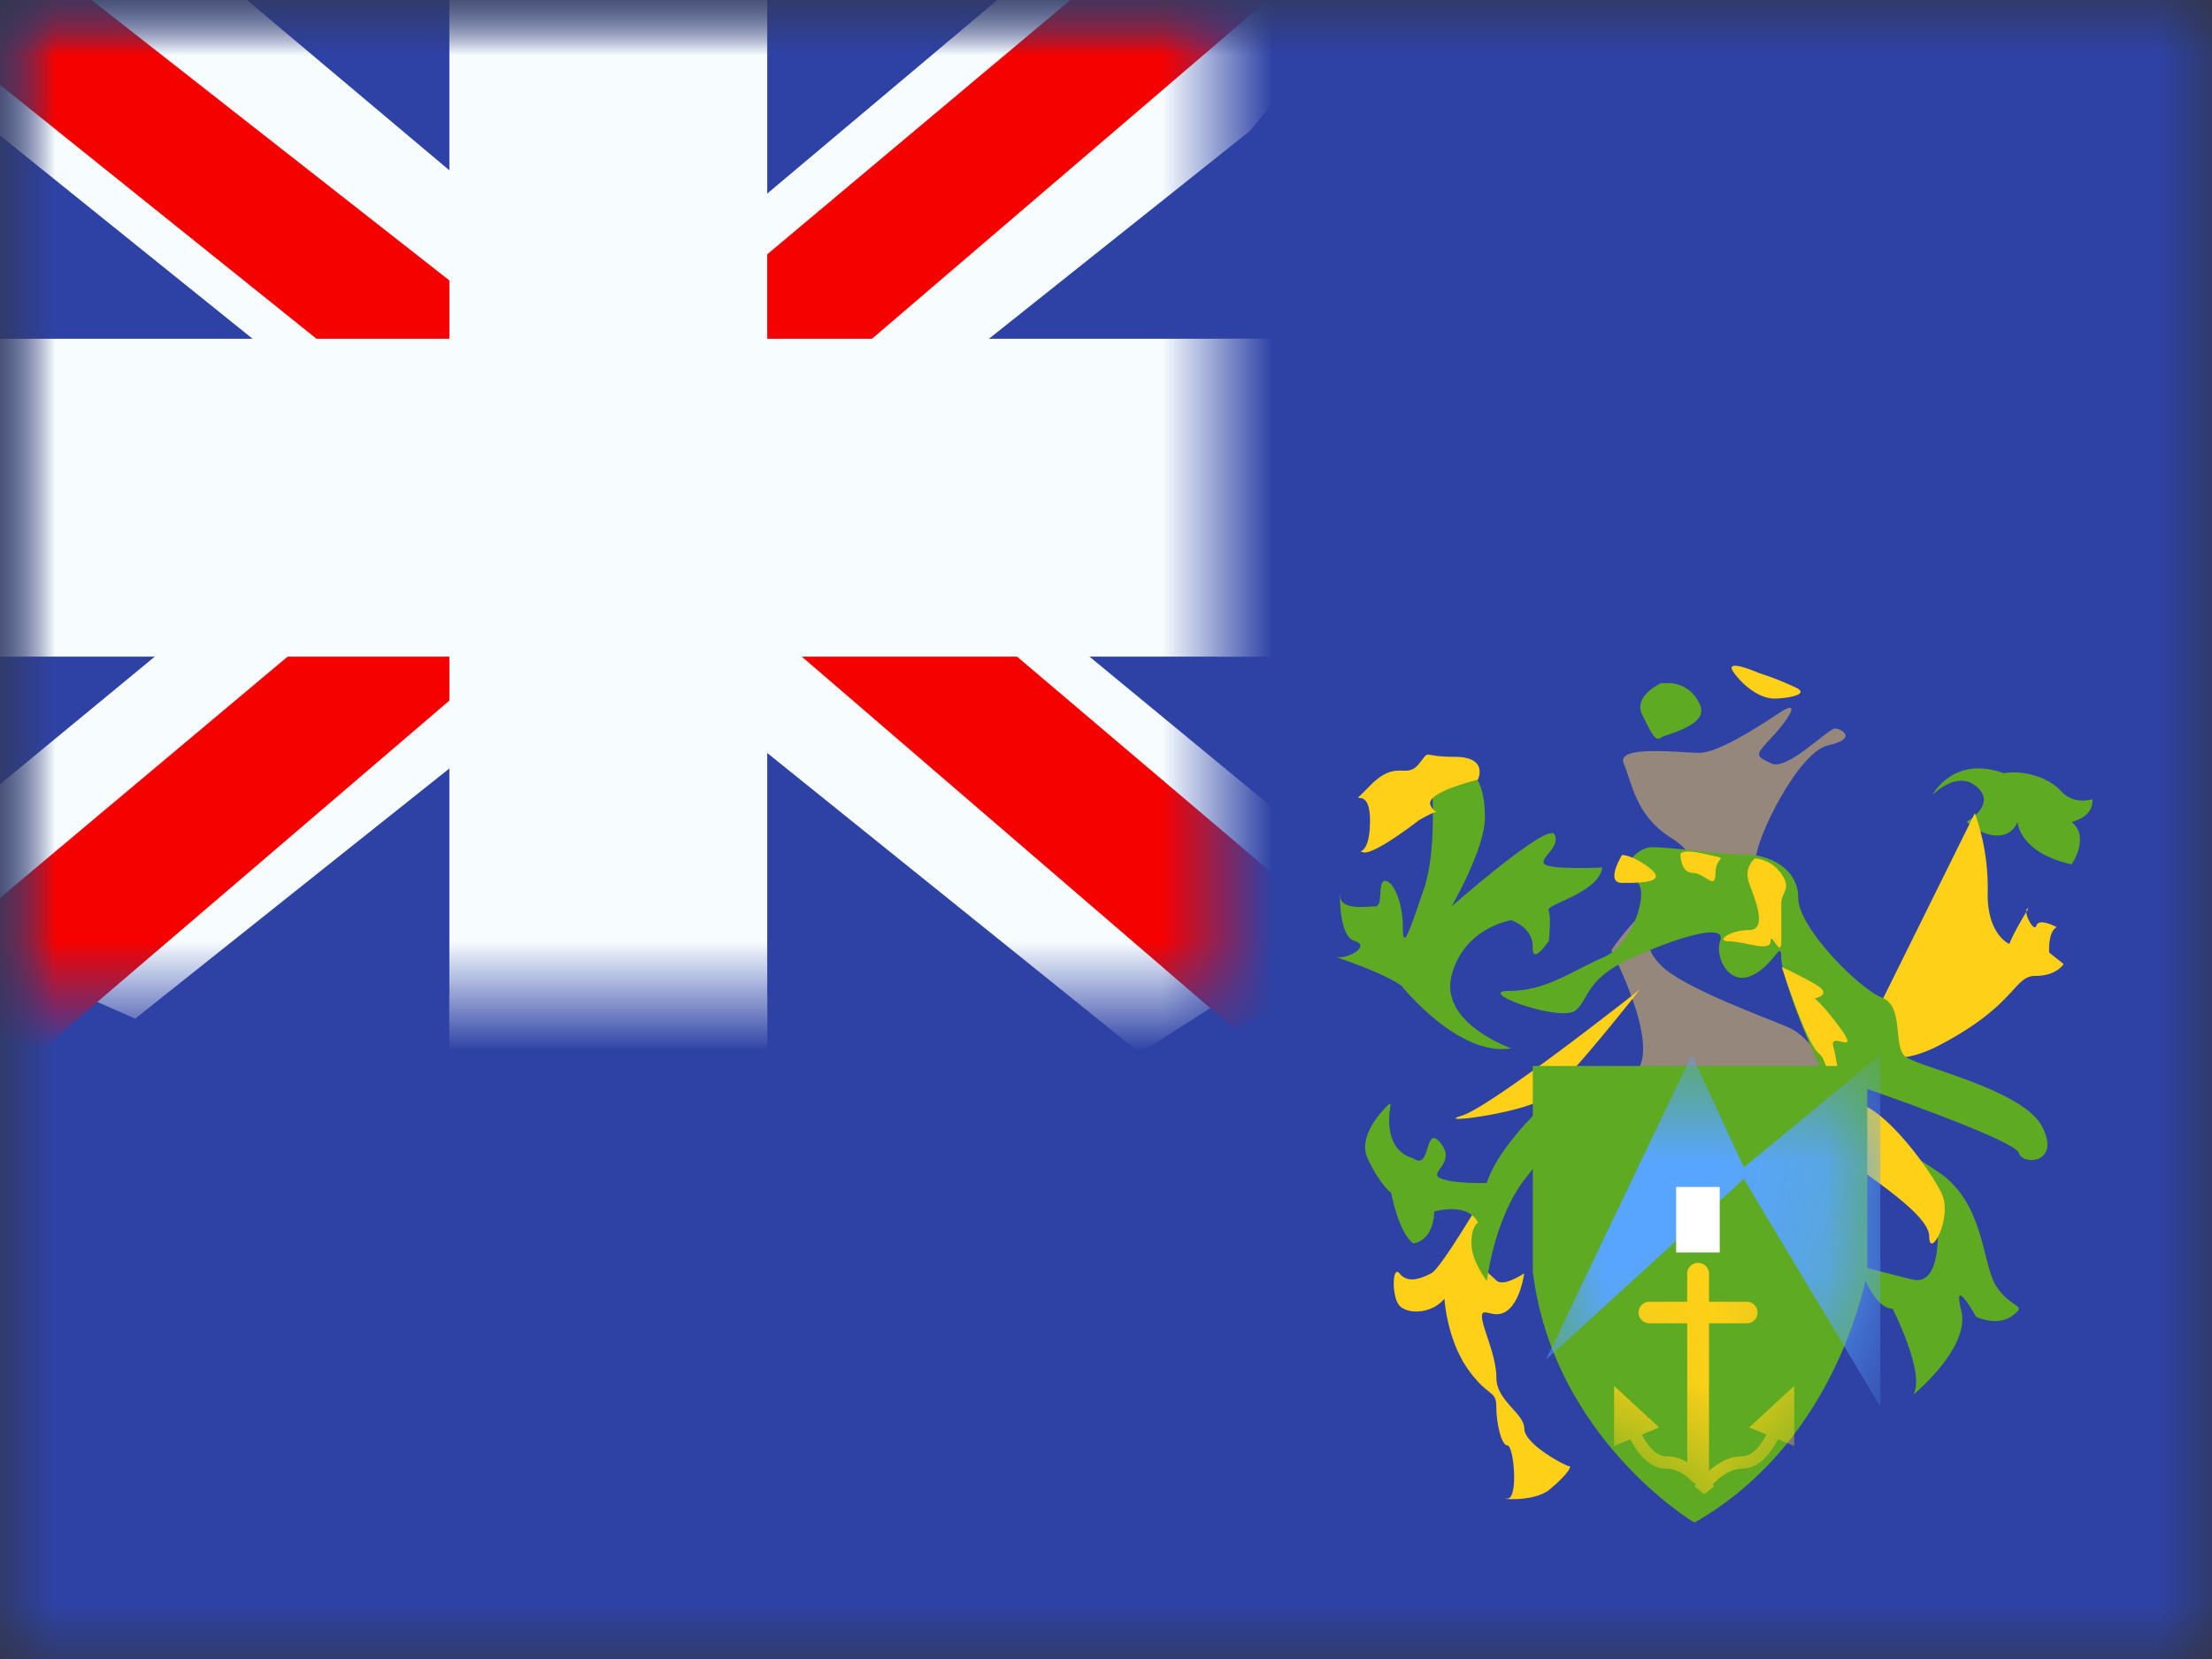 <svg xmlns="http://www.w3.org/2000/svg" width="20" height="15" fill="none">
    <rect width="100%" height="100%" fill="#333333" stroke="none"/>
    <mask id="a" width="20" height="15" x="0" y="0" maskUnits="userSpaceOnUse">
        <path fill="#fff" d="M0 0h20v15H0z"/>
    </mask>
    <g mask="url(#a)">
        <path fill="#2E42A5" fill-rule="evenodd" d="M0 0v15h20V0H0z" clip-rule="evenodd"/>
        <mask id="b" width="20" height="15" x="0" y="0" maskUnits="userSpaceOnUse">
            <path fill="#fff" fill-rule="evenodd" d="M0 0v15h20V0H0z" clip-rule="evenodd"/>
        </mask>
        <g mask="url(#b)">
            <path fill="#5EAA22" fill-rule="evenodd"
                  d="M12.943 7.032s.057.643-.069 1.007c-.126.364-.19.575-.19.343 0-.233-.09-.418-.16-.418-.072 0-.015.231-.087.231s-.319.04-.319-.095c0-.136-.032.363.128.407.16.045-.078.183-.184.14 0 0 .437.143.609.265 0 0 .513.646.994.567 0 0-.654-.227-.54-.662.116-.435.54-.497.54-.497s.199.067.193.242c-.006.175.146-.055.146-.055s.024-.222-.003-.276c-.027-.054.456-.158.486-.387 0 0-.493.023-.527-.036-.034-.058.153-.15.095-.264-.059-.115-.93.651-.93.651s.301-.521.301-.801-.076-.471-.3-.471c-.224 0-.183.109-.183.109zm4.531.153h.001c.032-.031.232-.217.4-.07.182.16-.093.315-.093.315s.129.125.276.125c.147 0 .183-.125.183-.125s.011.279.49.385c0 0 .17-.247 0-.383 0 0 .202-.042.187-.206 0 0-.166.057-.284-.074-.119-.131-.35-.191-.517-.161-.426-.155-.618.149-.643.194z"
                  clip-rule="evenodd"/>
            <path fill="#96877D" fill-rule="evenodd"
                  d="M14.569 8.593s.495.938.186 1.132c-.31.194 1.472.056 1.64 0 .168-.056-.034-.352-.22-.434-.187-.082-.952-.355-1.156-.561-.203-.206-.079-.28.085-.483.164-.203.771-.285.771-.475s.385-.974.654-1.033c.27-.059.124-.152.062-.152s-.434.386-.575.316c-.14-.07-.158-.064 0-.233.159-.168.278-.362.069-.223-.21.14-.555.36-.72.36-.167 0-.757-.075-.684.096.074.171.105.468.423.669.319.2.18.347-.085.54-.264.194-.45.48-.45.48z"
                  clip-rule="evenodd"/>
            <path fill="#FFD018"
                  d="m17.856 7.352-.944 1.906s-.028.538.647.18c.675-.36.648-.614.843-.614.195 0 .256-.108.256-.108l-.13-.103s-.014-.187.068-.23c0 0-.161-.088-.184-.014-.023.075-.137-.156-.072-.156 0 0-.142.232-.172.322 0 0-.206-.084-.196-.474a2.01 2.01 0 0 0-.116-.709zm-4.493-.302s-.48.113-.429.23c.052.117.128-.003-.107.138 0 0-.413.322-.504.287-.09-.035.064.081.064-.287s-.24-.068 0-.314c.24-.245.324-.054.44-.195.115-.141.012-.066.325-.066s.21.207.21.207zm1.467 1.894s-1.346 1.065-1.615 1.144c-.27.08.553-.021.754-.162.2-.14.86-.982.86-.982z"/>
            <path fill="#5EAA22" fill-rule="evenodd"
                  d="M17.498 10.812s.129.839-.208.756a10.141 10.141 0 0 1-.478-.125s.124.39.3.39c0 0 .302.591.186.778 0 0 .519-.424.435-.76-.084-.337.134.055.134.055s.19.093.329-.01c.138-.104-.002-.058-.14-.256-.138-.197-.104-.751-.523-1.038-.42-.287-.518-.278-.518-.278s-.309-.509-.124-.475c0 0 1.327.458 1.362.575.034.117.386.096.21-.24-.176-.335-1.124-.538-1.237-.632-.113-.095-.008-.454-.21-.532-.204-.078-.757-.633-.757-.9 0-.268-.26-.394-.487-.394-.227 0-.654-.066-.834-.066-.18 0-.348.304-.174.304s.025.568-.266.692c-.292.125-.517.303-.85.303-.333 0 .471.29.6.175.128-.114.086-.284.516-.478.43-.193.842-.308.79-.154-.053.154.08.412.283.319.203-.093.268-.329.268-.165 0 .165.311 1.009.549 1.338.237.33.844.818.844.818z"
                  clip-rule="evenodd"/>
            <path fill="#FFD018"
                  d="M14.666 7.73s-.157.253 0 .253c.158 0 .412 0 .258-.127-.155-.126-.258-.126-.258-.126zm.528-.006s0 .168.11.168.207.168.207 0 .152-.113-.083-.168c-.234-.056-.234 0-.234 0zm.673.038s-.105.08-.052.223c.052.142.171.424 0 .424-.172 0-.314.102-.18.102.135 0 .374.102.374 0s.097.168.097 0v-.346c0-.099.097-.127 0-.265s-.239-.138-.239-.138zm.243.981s.22.696.34.786c.12.09.173.846.226.928.052.082.767.497.767.72 0 .223.22-.171.11-.392-.11-.22-.457-.69-.706-.792-.249-.102-.217-.35-.27-.524-.052-.175.31.14 0-.255s-.302-.183-.214-.183c.087 0 .174-.046.087-.108-.087-.061-.34-.18-.34-.18zm-2.328 1.436s-.714 1.269-.841 1.334c-.128.066-.223.08-.288 0-.065-.079-.072.212 0 .292.072.079.287.079.407-.062 0 0 .02.357.205.626.187.269.264.195.264.347 0 .152.045.353.101.353.057 0 .101.48 0 .48-.1 0 .234.039.38-.081s.209-.211.178-.211c-.032 0-.406-.199-.406-.34 0-.14-.252-.25-.252-.458 0-.209-.131-.457-.131-.556 0-.098.112.038.232-.055.12-.094.15-.335.15-.335s-.188.128-.252.064c-.063-.064-.261-.19-.13-.406.13-.216.383-.992.383-.992z"/>
            <path fill="#5EAA22" fill-rule="evenodd"
                  d="M15.018 6.177s-.255.115-.17.285c.085.17.116.245.17.208.055-.038.438-.11.352-.3-.086-.193-.265-.193-.265-.193h-.087z"
                  clip-rule="evenodd"/>
            <path fill="#FFD018"
                  d="M15.905 6.086s-.338-.15-.225 0c.112.15.256.23.36.23.103 0 .319-.032.21-.093a2.632 2.632 0 0 0-.345-.137z"/>
            <path fill="#5EAA22" fill-rule="evenodd"
                  d="M12.573 9.992c.001-.008-.01-.015-.016-.008-.07.067-.282.292-.192.489.107.233.214.314.214.314s.065.357.199.455c0 0 .18-.01.19-.288 0 0 .306-.09.396.102 0 0-.06.022-.06.186 0 .163.14.34.14.34s.063-.564.348-.928c.285-.364.367-.436.367-.436v-.41s-.59.485-.716.888c0 0-.297.01-.418-.042-.12-.051.15-.136 0-.32-.15-.182-.082.259-.247.139-.26-.073-.223-.384-.205-.48z"
                  clip-rule="evenodd"/>
            <path fill="#5EAA22" fill-rule="evenodd"
                  d="M13.859 9.638h3.024v1.86s-.246 1.52-1.563 2.269c0 0-1.276-.76-1.461-2.27v-1.86z"
                  clip-rule="evenodd"/>
            <mask id="c" width="4" height="5" x="13" y="9" maskUnits="userSpaceOnUse">
                <path fill="#fff" fill-rule="evenodd"
                      d="M13.859 9.638h3.024v1.86s-.246 1.52-1.563 2.269c0 0-1.276-.76-1.461-2.27v-1.86z"
                      clip-rule="evenodd"/>
            </mask>
            <g mask="url(#c)">
                <path fill="#58A5FF" fill-rule="evenodd"
                      d="m15.297 9.537-1.322 2.76 1.792-1.638 1.234 2.058v-3.18l-1.234 1.018-.47-1.018z"
                      clip-rule="evenodd"/>
                <path fill="#FFD018" d="M15.255 11.527a.099.099 0 1 1 .197 0v1.774a.099.099 0 1 1-.197 0v-1.774z"/>
                <path fill="#FFD018"
                      d="M14.913 11.965a.097.097 0 1 1 0-.195h.89a.098.098 0 0 1 0 .195h-.89zm.585 1.474-.086.07c-.127-.155-.242-.23-.345-.23-.15 0-.272-.126-.372-.365l.103-.043c.084.203.176.297.27.297.142 0 .284.092.43.27z"/>
                <path fill="#FFD018" fill-rule="evenodd"
                      d="M14.595 12.532h-.001v.541c0 .001 0 .002.001.001l.404-.167v-.002l-.404-.373z"
                      clip-rule="evenodd"/>
                <path fill="#FFD018"
                      d="m15.319 13.439.086.07c.127-.155.242-.23.345-.23.15 0 .272-.126.372-.365l-.103-.043c-.084.203-.176.297-.27.297-.142 0-.284.092-.43.27z"/>
                <path fill="#FFD018" fill-rule="evenodd"
                      d="M16.221 12.532h.002v.541c0 .001 0 .002-.001.001l-.404-.167v-.002l.403-.373z"
                      clip-rule="evenodd"/>
                <path fill="#fff" d="M15.155 10.732h.394v.592h-.394z"/>
            </g>
            <path fill="#2E42A5" d="M0 0h11v9H0z"/>
            <mask id="d" width="11" height="9" x="0" y="0" maskUnits="userSpaceOnUse">
                <path fill="#fff" d="M0 0h11v9H0z"/>
            </mask>
            <g mask="url(#d)">
                <path fill="#F7FCFF"
                      d="M-1.253 8.125 1.223 9.21l10.083-8.03 1.306-1.614-2.647-.363-4.113 3.46-3.31 2.332-3.795 3.129z"/>
                <path fill="#F50100" d="m-.914 8.886 1.261.63L12.143-.583h-1.77L-.915 8.886z"/>
                <path fill="#F7FCFF"
                      d="M12.503 8.125 10.306 9.52-.056 1.18-1.362-.434l2.647-.363 4.113 3.46 3.31 2.332 3.795 3.129z"/>
                <path fill="#F50100"
                      d="m12.418 8.67-1.261.63-5.023-4.323-1.489-.483-6.133-4.921H.283l6.13 4.804 1.628.58 4.377 3.714z"/>
                <mask id="e" width="13" height="11" x="-1" y="-1" fill="#000" maskUnits="userSpaceOnUse">
                    <path fill="#fff" d="M-1-1h13v11H-1z"/>
                    <path fill-rule="evenodd" d="M6 0H5v4H0v1h5v4h1V5h5V4H6V0z" clip-rule="evenodd"/>
                </mask>
                <path fill="#F50100" fill-rule="evenodd" d="M6 0H5v4H0v1h5v4h1V5h5V4H6V0z" clip-rule="evenodd"/>
                <path fill="#F7FCFF"
                      d="M5 0v-.938h-.938V0H5zm1 0h.938v-.938H6V0zM5 4v.938h.938V4H5zM0 4v-.938h-.938V4H0zm0 1h-.938v.938H0V5zm5 0h.938v-.938H5V5zm0 4h-.938v.938H5V9zm1 0v.938h.938V9H6zm0-4v-.938h-.938V5H6zm5 0v.938h.938V5H11zm0-1h.938v-.938H11V4zM6 4h-.938v.938H6V4zM5 .937h1V-.938H5V.938zM5.938 4V0H4.063v4h1.875zM0 4.938h5V3.063H0v1.874zM.938 5V4H-.938v1H.938zM5 4.062H0v1.875h5V4.063zM5.938 9V5H4.063v4h1.875zM6 8.062H5v1.876h1V8.062zM5.062 5v4h1.875V5H5.063zM11 4.062H6v1.875h5V4.063zM10.062 4v1h1.876V4h-1.876zM6 4.938h5V3.063H6v1.874zM5.062 0v4h1.875V0H5.063z"
                      mask="url(#e)"/>
            </g>
        </g>
    </g>
</svg>